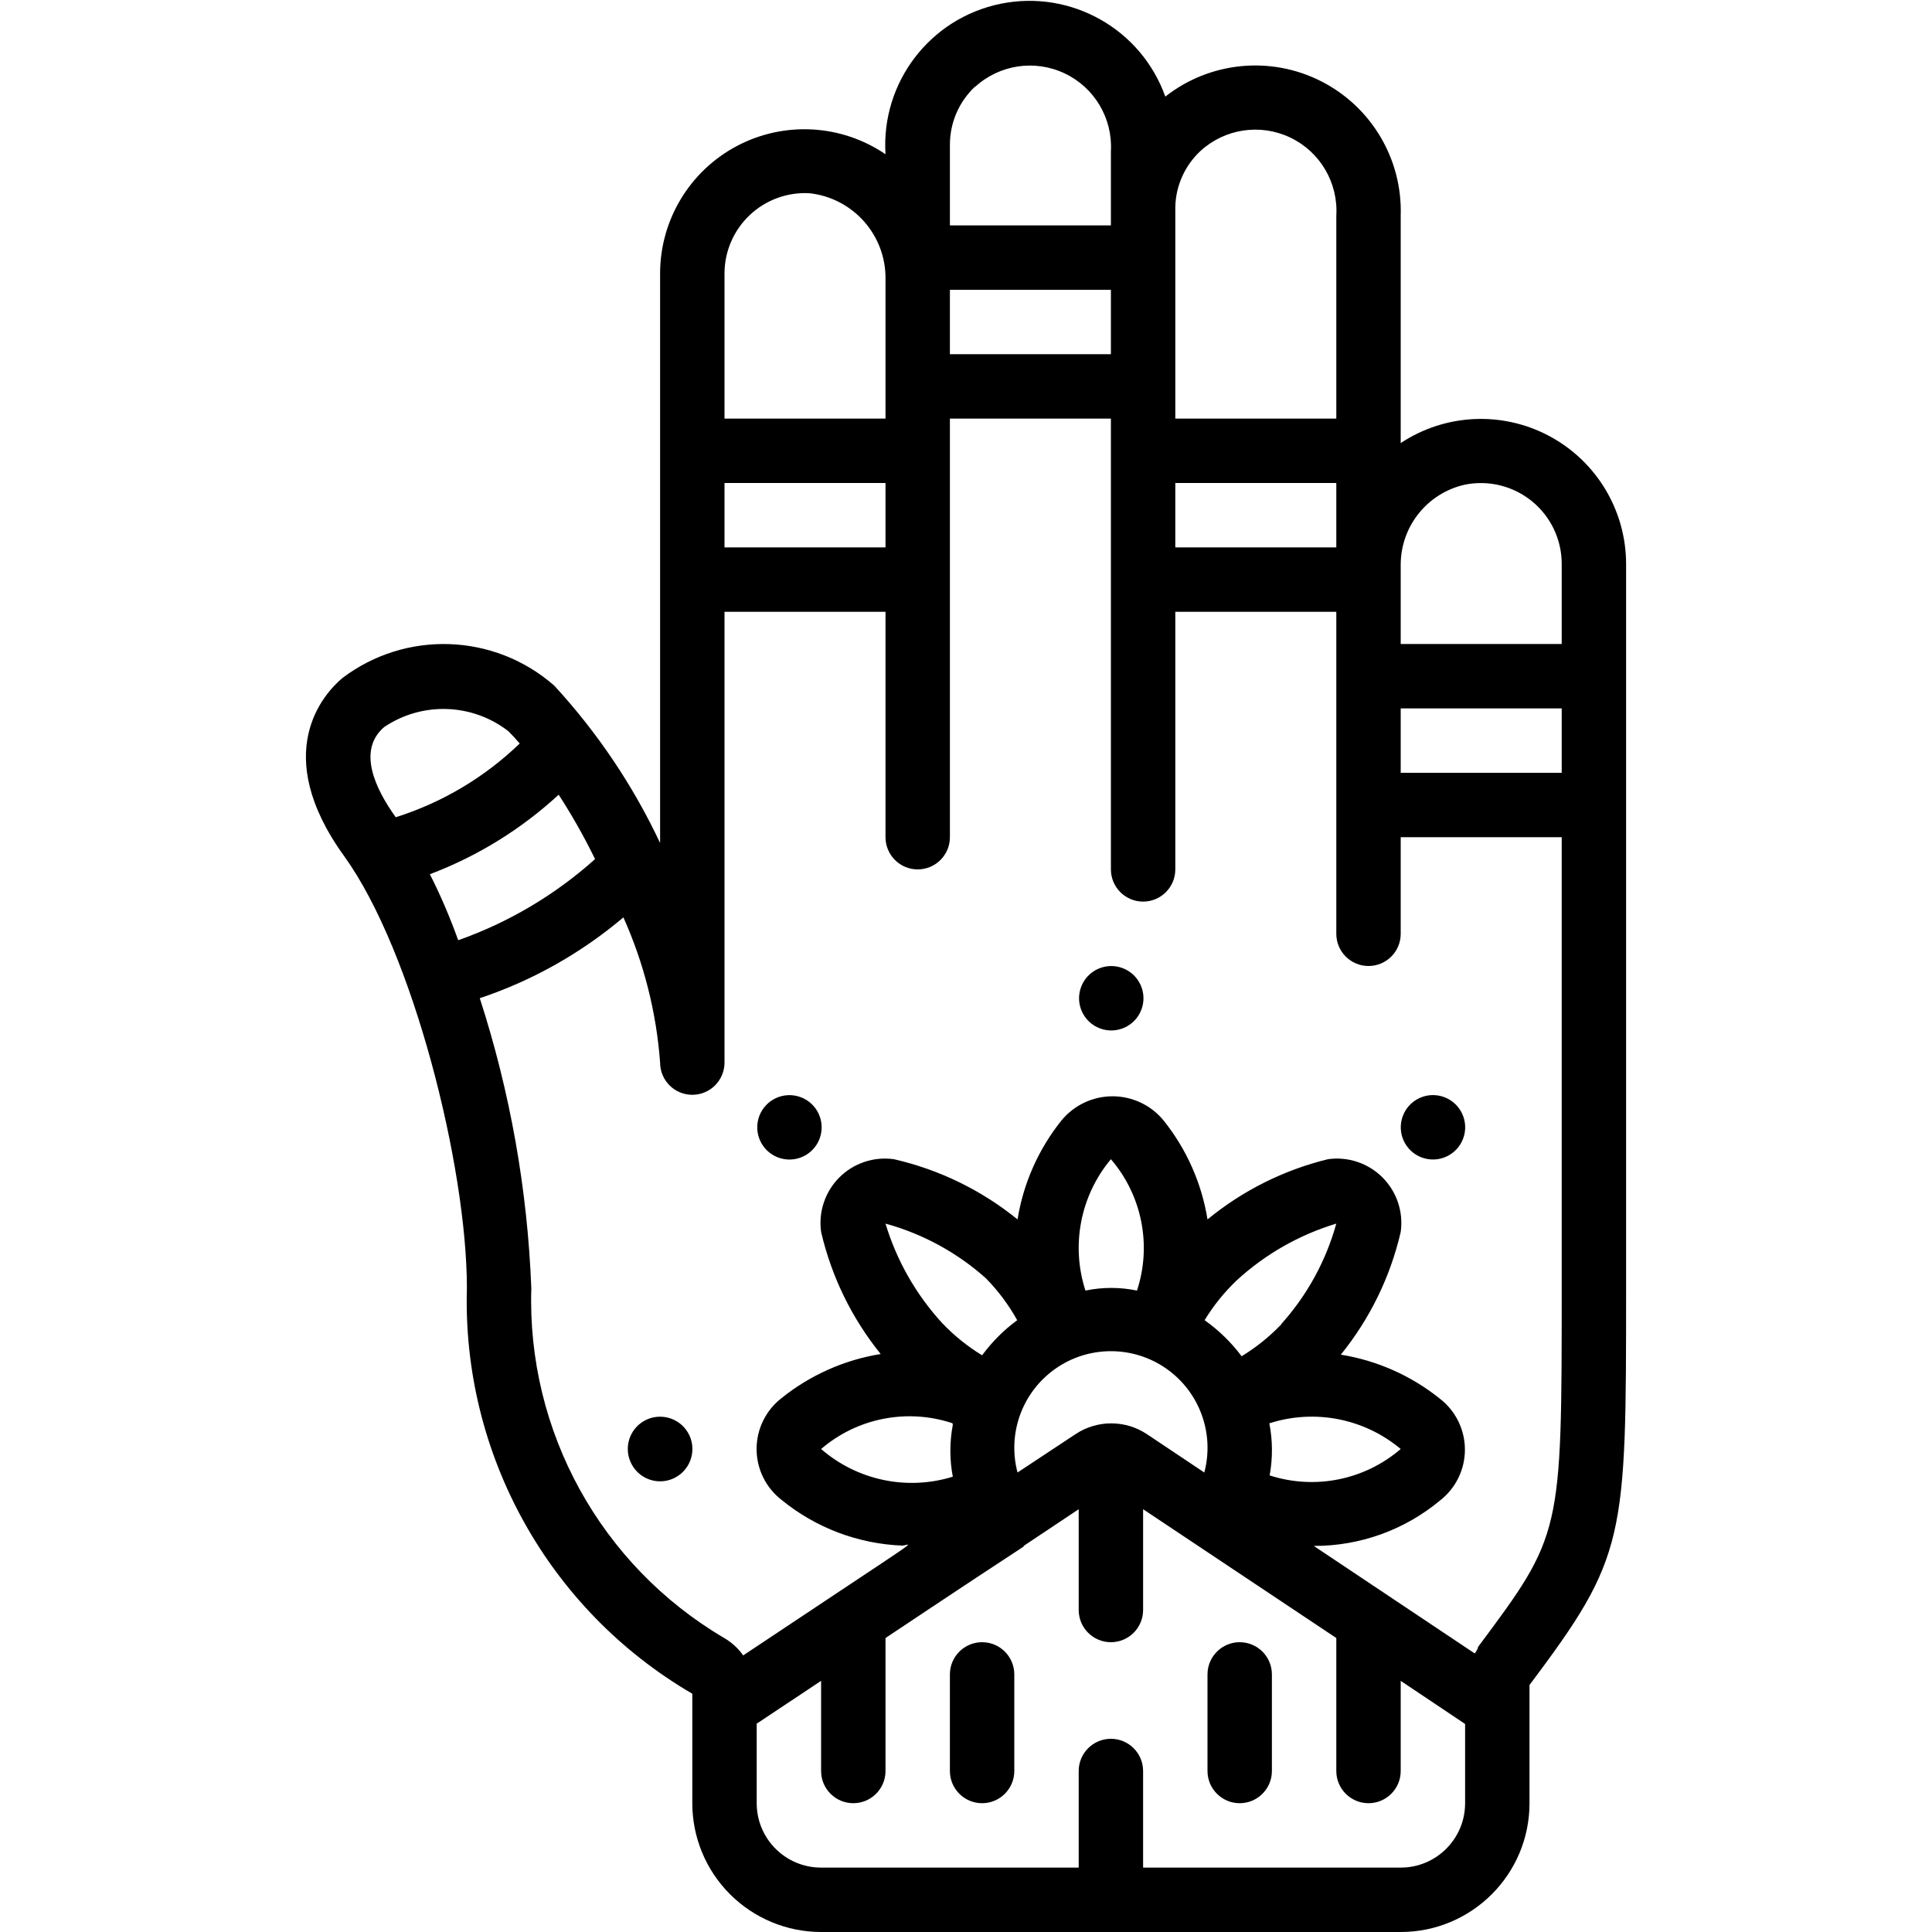 <svg height="512" viewBox="0 0 41 60" width="512" xmlns="http://www.w3.org/2000/svg"><g id="036---Henna-Tattoo"><path id="Shape" d="m10.5 44.13c-.311.179-.503.51-.503.868s.19.69.5.87.693.181 1.003.002c.48-.276.646-.89.37-1.37s-.89-.646-1.37-.37z"/><circle id="Oval" cx="34.994" cy="35.006" r="1" transform="matrix(.259 -.966 .966 .259 -7.877 59.747)"/><circle id="Oval" cx="15.012" cy="35.005" r="1" transform="matrix(.259 -.966 .966 .259 -22.686 40.446)"/><circle id="Oval" cx="25.005" cy="30.998" r="1" transform="matrix(.259 -.966 .966 .259 -11.409 47.128)"/><path id="Shape" d="m16 60h18c2.209 0 4-1.791 4-4v-3.67c3-4 3-4.5 3-12.35v-22.48c-.007-1.657-.923-3.177-2.385-3.958-1.462-.781-3.234-.697-4.615.218v-7.06c.057-1.756-.909-3.385-2.476-4.179-1.567-.793-3.452-.607-4.834.479-.751-2.103-2.936-3.331-5.123-2.881s-3.708 2.443-3.567 4.671c-1.373-.934-3.15-1.032-4.618-.254-1.467.778-2.384 2.304-2.382 3.964v17.68c-.841-1.788-1.951-3.437-3.29-4.89-1.861-1.628-4.61-1.725-6.58-.23-.57.48-2.26 2.32.06 5.53 2.14 2.97 3.81 9.65 3.81 13.41-.15 5.165 2.536 9.999 7 12.6v3.4c0 1.061.421 2.078 1.172 2.828s1.768 1.172 2.828 1.172zm18-2h-8v-3c0-.552-.448-1-1-1s-1 .448-1 1v3h-8c-1.105 0-2-.895-2-2v-2.47l2-1.33v2.8c0 .552.448 1 1 1s1-.448 1-1v-4.13c5.25-3.5 4.09-2.68 4.32-2.88l1.68-1.12v3.13c0 .552.448 1 1 1s1-.448 1-1v-3.13l6 4v4.13c0 .552.448 1 1 1s1-.448 1-1v-2.8l2 1.34v2.46c0 1.105-.895 2-2 2zm-9-22c.966 1.124 1.274 2.672.81 4.08-.528-.11-1.072-.11-1.6 0-.457-1.405-.158-2.947.79-4.08zm1.12 8.54c-.672-.448-1.548-.448-2.22 0l-1.8 1.19c-.322-1.217.15-2.506 1.182-3.227 1.032-.721 2.405-.721 3.437 0 1.032.721 1.504 2.01 1.182 3.227zm3.81-.34c1.404-.449 2.94-.147 4.07.8-1.121.964-2.663 1.275-4.07.82.098-.536.095-1.085-.01-1.62zm.37-3.08c-.368.386-.785.723-1.24 1-.322-.431-.71-.809-1.15-1.12.277-.455.614-.872 1-1.24.885-.811 1.941-1.413 3.09-1.76-.321 1.158-.906 2.226-1.71 3.12zm-8.21-.12c-.416.306-.784.674-1.09 1.09-.455-.277-.872-.614-1.24-1-.811-.885-1.413-1.941-1.76-3.09 1.157.318 2.225.9 3.12 1.7.38.388.706.825.97 1.3zm-2 3.25c-.101.532-.101 1.078 0 1.61-1.42.44-2.967.115-4.09-.86 1.125-.965 2.674-1.268 4.08-.8zm15.91-29.2c.735-.146 1.497.044 2.078.518.581.474.919 1.183.922 1.932v2.5h-5v-2.48c.009-1.189.839-2.214 2-2.47zm-16-6.05h5v2h-5zm7 6h5v2h-5zm7 7h5v2h-5zm-2-15.3v6.3h-5v-6.57c.014-.662.296-1.289.78-1.74.757-.695 1.86-.861 2.788-.419.928.442 1.494 1.403 1.432 2.429zm-11.22-4c.756-.694 1.856-.86 2.783-.421s1.495 1.397 1.437 2.421v2.3h-5l0-2.5c-.002-.685.28-1.341.78-1.81zm-7.78 5.8c-.001-.686.28-1.343.778-1.815.497-.473 1.167-.72 1.852-.685 1.365.145 2.393 1.308 2.37 2.68v4.32h-5zm0 6.5h5v2h-5zm-9.15 12.15c1.479-.559 2.837-1.398 4-2.47.4.62.78 1.28 1.13 2-1.238 1.11-2.682 1.966-4.25 2.52-.27-.75-.56-1.42-.88-2.05zm-1.42-4.57c1.179-.796 2.737-.743 3.86.13.12.12.24.25.35.38-1.089 1.051-2.407 1.835-3.85 2.29-.64-.89-1.2-2.08-.36-2.8zm4.57 17.42c-.119-3.059-.657-6.087-1.6-9 1.633-.546 3.146-1.398 4.46-2.51.639 1.426 1.025 2.952 1.14 4.51 0 .552.448 1 1 1s1-.448 1-1v-14h5v7c0 .552.448 1 1 1s1-.448 1-1v-13h5v14c0 .552.448 1 1 1s1-.448 1-1v-8h5v10c0 .552.448 1 1 1s1-.448 1-1v-3h5v14c0 7.66 0 7.66-2.6 11.15 0 .06-.06.14-.1.2l-5-3.34c1.432.005 2.82-.494 3.92-1.41.488-.379.774-.962.774-1.58s-.286-1.201-.774-1.58c-.891-.716-1.952-1.188-3.08-1.37.901-1.112 1.538-2.415 1.86-3.81.088-.622-.122-1.25-.566-1.694s-1.072-.654-1.694-.566c-1.371.335-2.649.974-3.74 1.87-.182-1.128-.654-2.189-1.37-3.08-.389-.471-.969-.744-1.58-.744s-1.191.273-1.58.744c-.716.891-1.188 1.952-1.37 3.08-1.12-.909-2.434-1.549-3.84-1.87-.622-.088-1.25.122-1.694.566s-.654 1.072-.566 1.694c.322 1.387.955 2.683 1.85 3.79-1.128.182-2.189.654-3.08 1.37-.488.379-.774.962-.774 1.58s.286 1.201.774 1.58c1.063.868 2.379 1.366 3.75 1.42.25 0 1.06-.59-4.94 3.41-.156-.22-.357-.404-.59-.54-3.835-2.255-6.132-6.424-5.99-10.87z"/><path id="Shape" d="m29 51c-.552 0-1 .448-1 1v3c0 .552.448 1 1 1s1-.448 1-1v-3c0-.552-.448-1-1-1z"/><path id="Shape" d="m21 51c-.552 0-1 .448-1 1v3c0 .552.448 1 1 1s1-.448 1-1v-3c0-.552-.448-1-1-1z"/></g></svg>